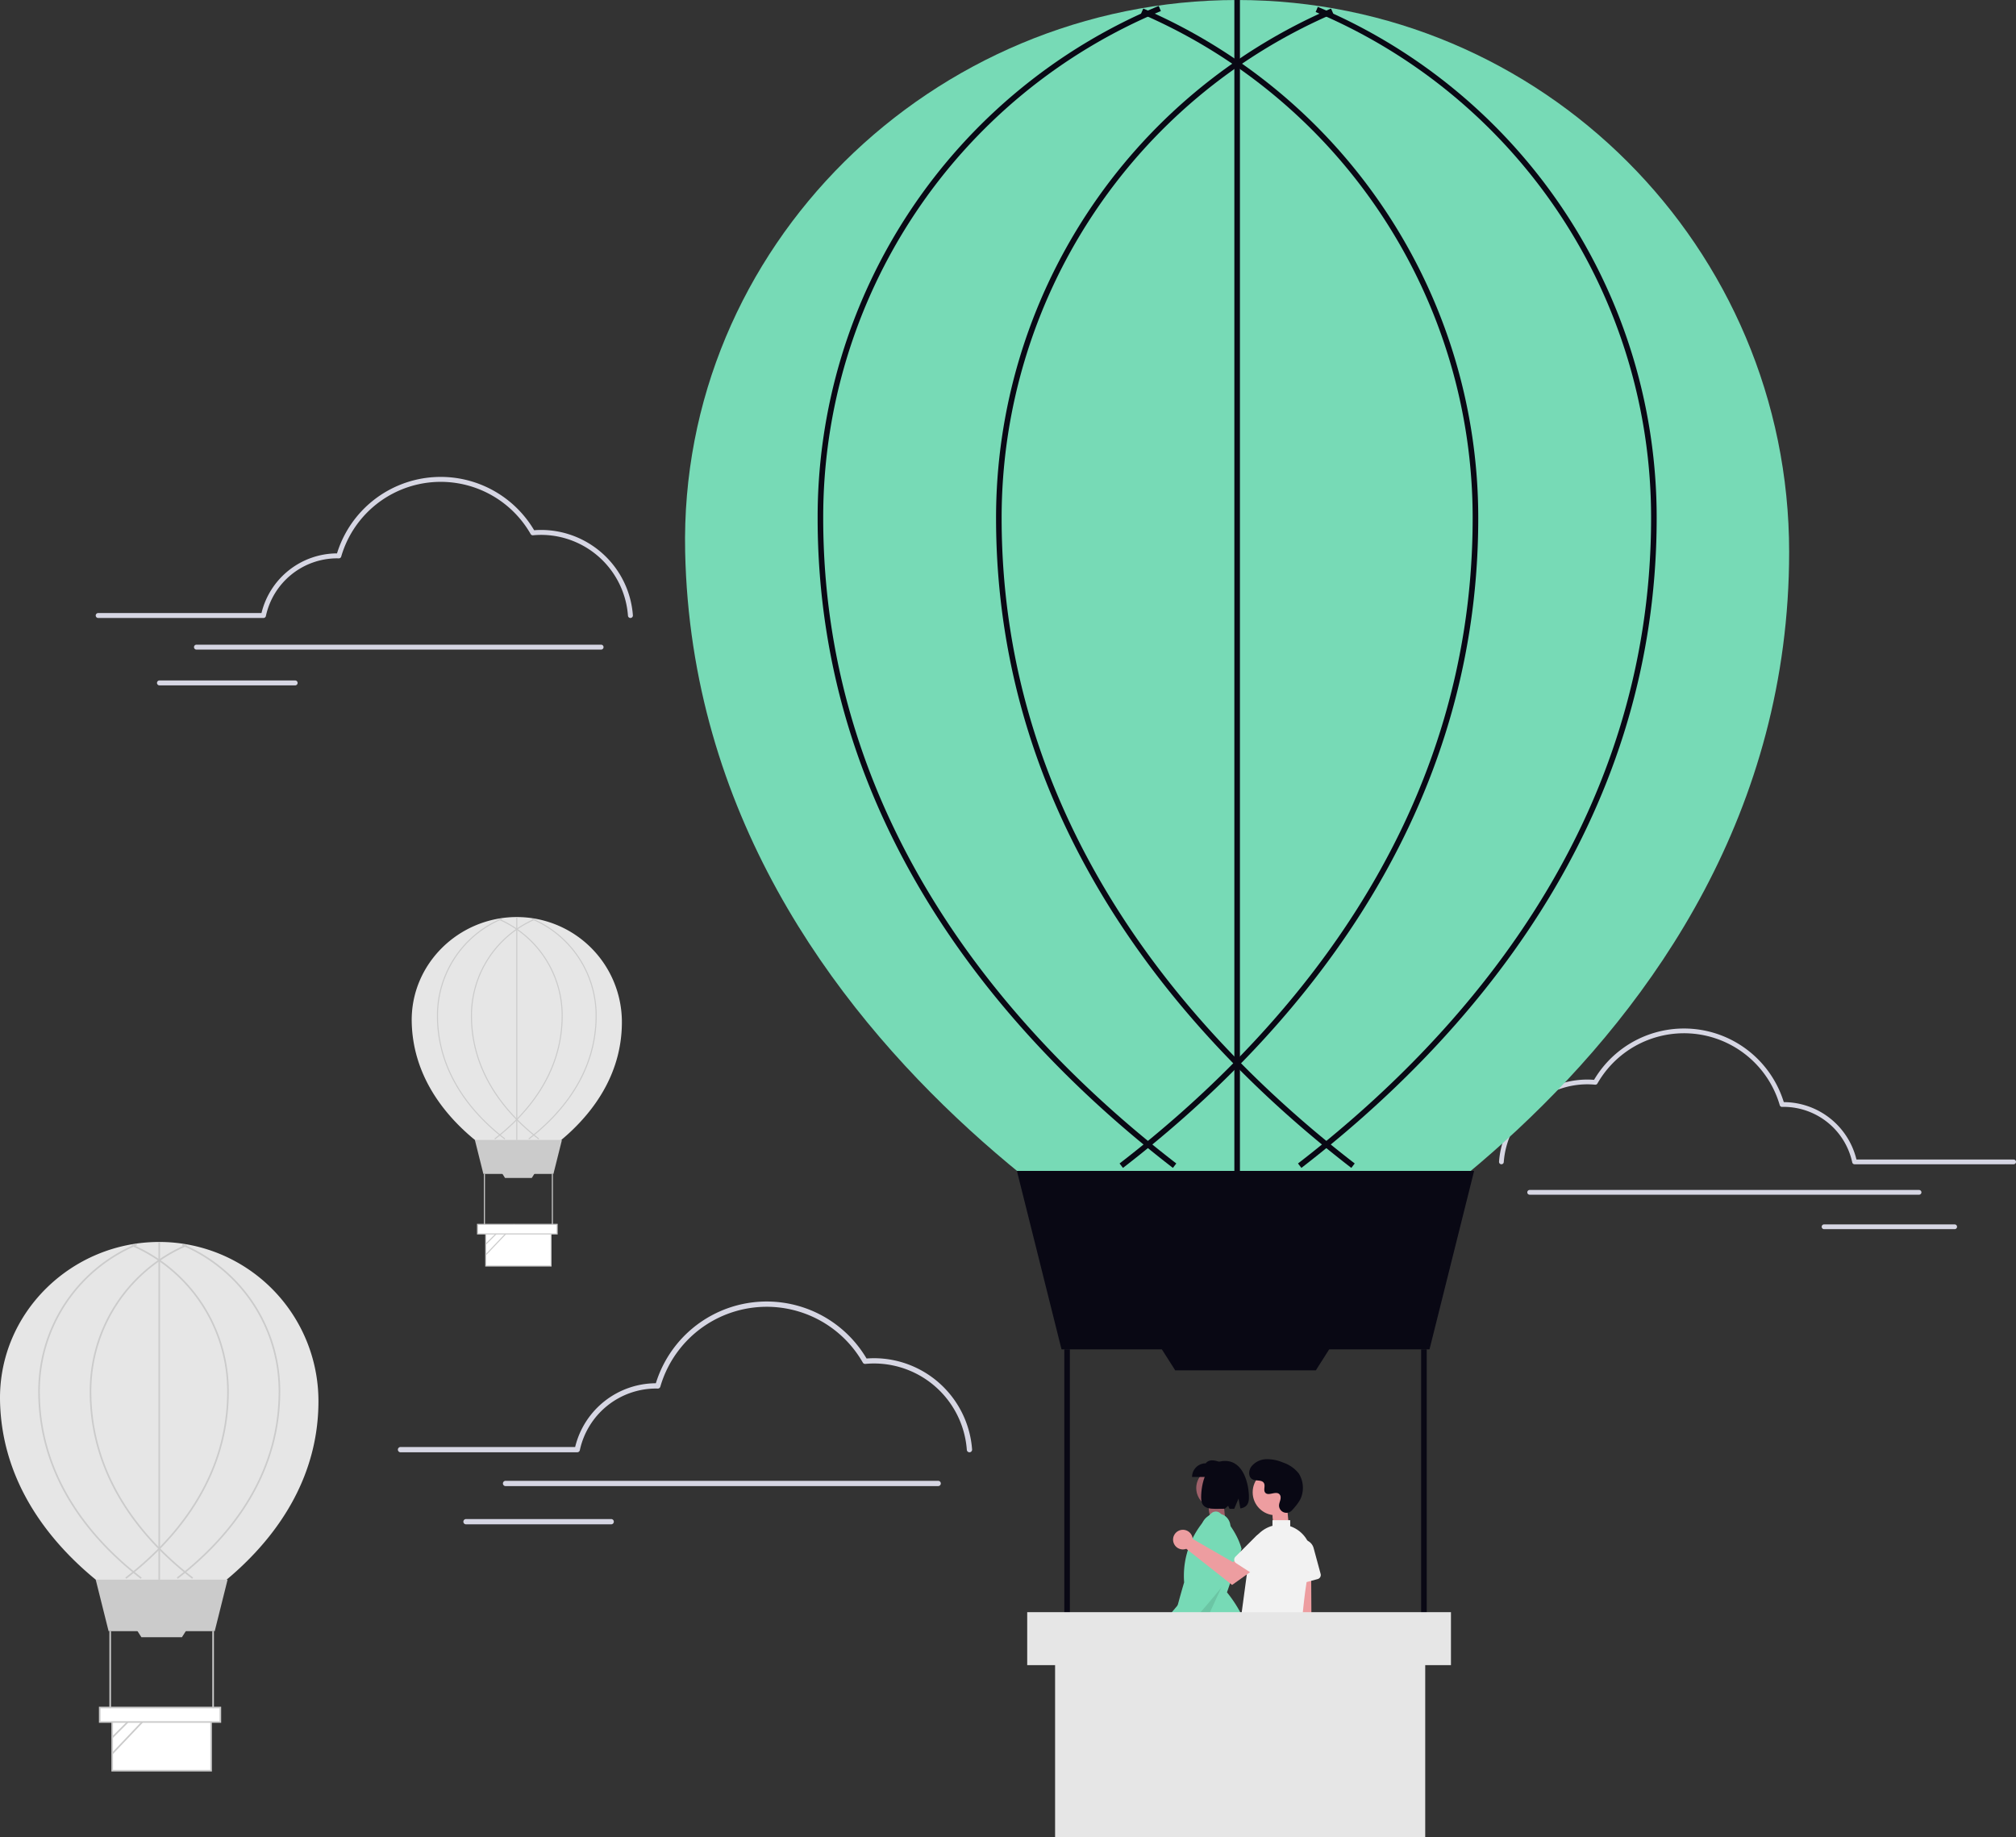 <svg xmlns="http://www.w3.org/2000/svg" width="800.214" height="729.296" viewBox="0 0 800.214 729.296" xmlns:xlink="http://www.w3.org/1999/xlink" role="img" artist="Katerina Limpitsouni" source="https://undraw.co/"><rect x="0" y="0" width="800.214" height="729.296" fill="#333333" stroke="none"/><g transform="translate(-592.128 -138.083)"><path d="M379.454,248.718a.979.979,0,0,1-.976-.911,34.61,34.61,0,0,0-34.423-32.07c-1.044,0-2.141.053-3.26.158a.979.979,0,0,1-.941-.488,41.124,41.124,0,0,0-75.2,8.944.975.975,0,0,1-.963.706l-.26-.008c-.135,0-.271-.009-.407-.009a29,29,0,0,0-28.263,22.9.979.979,0,0,1-.958.777H168.193a.979.979,0,1,1,0-1.959h64.822a30.98,30.98,0,0,1,29.972-23.677,43.082,43.082,0,0,1,78.252-9.19c.963-.075,1.908-.113,2.817-.113a36.574,36.574,0,0,1,36.377,33.891.979.979,0,0,1-.908,1.046Z" transform="translate(462.909 134.656)" fill="#d6d6e3"/><path d="M385.388,291.293h-160.6a.979.979,0,0,1,0-1.959h160.6a.979.979,0,0,1,0,1.959Z" transform="translate(445.324 104.637)" fill="#d6d6e3"/><path d="M257.336,311.894h-53.86a.979.979,0,1,1,0-1.959h53.86a.979.979,0,0,1,0,1.959Z" transform="translate(451.946 98.236)" fill="#d6d6e3"/><path d="M358.531,590.919c0,59.364-62.237,87.77-62.237,87.77s-62.875-28.405-64.152-87.77c-.75-34.893,28.293-63.194,63.194-63.194a63.194,63.194,0,0,1,63.194,63.194Z" transform="translate(360 103.325)" fill="#e6e6e6"/><path d="M149.119,557.851h-42.13l-5.107-20.426h52.343Z" transform="translate(528.241 227.673)" fill="#cbcbcb"/><rect width="39.257" height="20.458" transform="translate(636.666 820.457)" fill="#fff"/><path d="M315.047,732.8h-39.9V711.7h39.9Zm-39.257-.638h38.619v-19.82H275.79Z" transform="translate(361.195 108.435)" fill="#cbcbcb"/><path d="M135.661,559.721H119.567l-1.847-2.9h19.788Z" transform="translate(528.681 228.212)" fill="#cbcbcb"/><rect width="0.638" height="31.278" transform="translate(635.549 785.524)" fill="#cbcbcb"/><rect width="0.638" height="31.278" transform="translate(676.402 785.524)" fill="#cbcbcb"/><path d="M300.8,661.406l-.39-.506c18.441-14.221,40.423-38.583,40.423-73.887a62.789,62.789,0,0,0-38.4-57.934l.249-.588a63.426,63.426,0,0,1,38.791,58.522C341.467,622.577,319.35,647.1,300.8,661.406Z" transform="translate(361.897 103.346)" fill="#cbcbcb"/><path d="M280.921,661.4l-.39-.506c18.441-14.221,40.423-38.583,40.423-73.887a62.863,62.863,0,0,0-37.964-57.747l.253-.586a63.5,63.5,0,0,1,38.349,58.333C321.593,622.572,299.475,647.093,280.921,661.4Z" transform="translate(361.345 103.351)" fill="#cbcbcb"/><path d="M307.445,661.4c-18.554-14.308-40.671-38.829-40.671-74.393a63.5,63.5,0,0,1,38.35-58.333l.253.586a62.863,62.863,0,0,0-37.965,57.747c0,35.3,21.982,59.667,40.423,73.887Z" transform="translate(360.962 103.351)" fill="#cbcbcb"/><path d="M287.571,661.409C269.016,647.1,246.9,622.58,246.9,587.016a63.382,63.382,0,0,1,39.05-58.631l.246.589a62.745,62.745,0,0,0-38.658,58.042c0,35.3,21.982,59.667,40.423,73.887Z" transform="translate(360.41 103.343)" fill="#cbcbcb"/><rect width="0.638" height="134.048" transform="translate(655.017 631.05)" fill="#cbcbcb"/><line y1="11.705" x2="11.705" transform="translate(636.666 816.044)" fill="#fff"/><rect width="16.553" height="0.638" transform="translate(636.444 827.525) rotate(-45)" fill="#cbcbcb"/><line y1="18.298" x2="17.402" transform="translate(636.666 815.845)" fill="#fff"/><rect width="25.251" height="0.638" transform="translate(636.439 833.925) rotate(-46.444)" fill="#cbcbcb"/><rect width="47.874" height="5.745" transform="translate(631.719 815.845)" fill="#fff"/><path d="M318.851,713.6H270.338v-6.383h48.513Zm-47.874-.638h47.236v-5.107H270.976Z" transform="translate(361.061 108.311)" fill="#cbcbcb"/><path d="M474.56,443.958c0,39.183-41.079,57.932-41.079,57.932s-41.5-18.749-42.343-57.932c-.5-23.031,18.675-41.711,41.711-41.711a41.711,41.711,0,0,1,41.711,41.711Z" transform="translate(364.417 99.839)" fill="#e6e6e6"/><path d="M279.493,381.09H251.685l-3.37-13.482h34.549Z" transform="translate(532.309 222.956)" fill="#cbcbcb"/><rect width="25.911" height="13.503" transform="translate(784.942 627.103)" fill="#fff"/><path d="M445.858,537.6H419.525V523.68h26.333Zm-25.911-.421h25.49V524.1h-25.49Z" transform="translate(365.206 103.212)" fill="#cbcbcb"/><path d="M270.61,382.325H259.987l-1.219-1.916h13.061Z" transform="translate(532.599 223.311)" fill="#cbcbcb"/><rect width="0.421" height="20.645" transform="translate(784.204 604.046)" fill="#cbcbcb"/><rect width="0.421" height="20.645" transform="translate(811.17 604.046)" fill="#cbcbcb"/><path d="M436.452,490.483l-.257-.334c12.172-9.386,26.681-25.466,26.681-48.769a41.443,41.443,0,0,0-25.347-38.239l.164-.388a41.864,41.864,0,0,1,25.6,38.627C463.3,464.854,448.7,481.039,436.452,490.483Z" transform="translate(365.669 99.853)" fill="#cbcbcb"/><path d="M423.334,490.479l-.257-.334c12.172-9.386,26.681-25.466,26.681-48.769A41.492,41.492,0,0,0,424.7,403.261l.167-.387a41.913,41.913,0,0,1,25.312,38.5C450.179,464.85,435.58,481.035,423.334,490.479Z" transform="translate(365.305 99.856)" fill="#cbcbcb"/><path d="M440.84,490.479C428.594,481.035,414,464.85,414,441.377a41.913,41.913,0,0,1,25.312-38.5l.167.387a41.492,41.492,0,0,0-25.058,38.116c0,23.3,14.509,39.382,26.681,48.769Z" transform="translate(365.052 99.856)" fill="#cbcbcb"/><path d="M427.723,490.485c-12.247-9.444-26.845-25.629-26.845-49.1a41.835,41.835,0,0,1,25.775-38.7l.162.389a41.414,41.414,0,0,0-25.516,38.31c0,23.3,14.509,39.383,26.681,48.769Z" transform="translate(364.688 99.851)" fill="#cbcbcb"/><rect width="0.421" height="88.478" transform="translate(797.055 502.086)" fill="#cbcbcb"/><line y1="7.726" x2="7.726" transform="translate(784.942 624.191)" fill="#fff"/><rect width="10.926" height="0.421" transform="translate(784.797 631.768) rotate(-45)" fill="#cbcbcb"/><line y1="12.077" x2="11.486" transform="translate(784.942 624.059)" fill="#fff"/><rect width="16.667" height="0.421" transform="translate(784.794 635.992) rotate(-46.444)" fill="#cbcbcb"/><rect width="31.599" height="3.792" transform="translate(781.677 624.059)" fill="#fff"/><path d="M448.369,524.932h-32.02v-4.213h32.02Zm-31.6-.421h31.178V521.14H416.77Z" transform="translate(365.118 103.13)" fill="#cbcbcb"/><path d="M812,490.613a.942.942,0,0,0,.939-.876,33.308,33.308,0,0,1,33.129-30.864c1,0,2.06.051,3.137.152a.942.942,0,0,0,.906-.47,39.578,39.578,0,0,1,72.376,8.608.938.938,0,0,0,.927.68l.251-.008c.13,0,.261-.009.392-.009a27.913,27.913,0,0,1,27.2,22.039.942.942,0,0,0,.922.748h63.139a.942.942,0,0,0,0-1.885H952.932a29.815,29.815,0,0,0-28.845-22.787,41.462,41.462,0,0,0-75.31-8.845c-.927-.072-1.836-.109-2.711-.109A35.2,35.2,0,0,0,811.058,489.6a.942.942,0,0,0,.874,1.006Z" transform="translate(376.083 109.601)" fill="#d6d6e3"/><path d="M824.116,507.858H978.678a.942.942,0,0,0,0-1.885H824.116a.942.942,0,0,0,0,1.885Z" transform="translate(375.18 104.439)" fill="#d6d6e3"/><path d="M950.392,522.625h51.835a.942.942,0,1,0,0-1.885H950.392a.942.942,0,1,0,0,1.885Z" transform="translate(365.767 103.339)" fill="#d6d6e3"/><path d="M612.665,610.571a1.047,1.047,0,0,1-1.043-.973,36.991,36.991,0,0,0-36.791-34.276c-1.116,0-2.288.057-3.484.169a1.046,1.046,0,0,1-1.006-.522,43.953,43.953,0,0,0-80.378,9.56,1.042,1.042,0,0,1-1.029.755l-.278-.009c-.145,0-.289-.01-.435-.01a31,31,0,0,0-30.208,24.475,1.047,1.047,0,0,1-1.024.831h-70.12a1.047,1.047,0,1,1,0-2.093h69.282a33.111,33.111,0,0,1,32.034-25.306,46.046,46.046,0,0,1,83.636-9.823c1.03-.08,2.039-.121,3.011-.121a39.091,39.091,0,0,1,38.88,36.222,1.047,1.047,0,0,1-.971,1.118Z" transform="translate(364.27 103.963)" fill="#d6d6e3"/><path d="M599.085,622.067H427.435a1.047,1.047,0,1,1,0-2.093h171.65a1.047,1.047,0,1,1,0,2.093Z" transform="translate(365.397 105.887)" fill="#d6d6e3"/><path d="M469.725,636.833H412.16a1.047,1.047,0,1,1,0-2.093h57.566a1.047,1.047,0,1,1,0,2.093Z" transform="translate(364.972 106.297)" fill="#d6d6e3"/><g transform="translate(864.037 138.083)"><path d="M0,0H5.949l.512,5.533s-4,1.383-5.387,0S0,0,0,0Z" transform="translate(207.886 596.903)" fill="#9f616a"/><path d="M0,0H5.949l.512,5.533s-4,1.383-5.387,0S0,0,0,0Z" transform="translate(233.2 600.075)" fill="#ed9da0"/><path d="M695.536,723.648a64.95,64.95,0,0,1,21.717,3.636,49.436,49.436,0,0,0-11.082-32.23l-.055-.065.028-.08c1.948-5.628,3.961-11.445,5.76-17.233l-.027-.1c-1.262-4.485-3.97-9.018-8.279-13.856a2.652,2.652,0,0,0-3.62-.183,33.724,33.724,0,0,0-10.868,27.454l0,.029-.008.028c-3.374,11.431-4.6,17.3-5.679,22.482-.788,3.779-1.471,7.051-2.841,11.726A70.405,70.405,0,0,1,695.536,723.648Z" transform="translate(-490.999 -62.935)" fill="#77dab6"/><path d="M538.38,564.419l-10.976,23.9-6.271-6.347Z" transform="translate(-322.957 60.16)" opacity="0.1"/><circle cx="7.809" cy="7.809" r="7.809" transform="translate(202.92 582.843)" fill="#9f616a"/><path d="M691.135,651.133h12.4v-5.405c-2.722-1.081-5.385-2-6.995,0A5.405,5.405,0,0,0,691.135,651.133Z" transform="translate(-489.874 -64.892)" fill="#090814"/><path d="M703.875,644.752c7.413,0,9.488,9.292,9.488,14.534,0,2.923-1.322,3.969-3.4,4.323l-.734-3.913-1.718,4.081c-.583,0-1.2-.008-1.832-.02l-.583-1.2-1.3,1.178c-5.2.008-9.409.766-9.409-4.449C694.387,654.044,696.207,644.752,703.875,644.752Z" transform="translate(-489.527 -64.87)" fill="#090814"/><path d="M947.518,339.83c0,205.825-215.785,304.312-215.785,304.312s-218-98.486-222.424-304.312c-2.6-120.98,98.1-219.1,219.1-219.1S947.518,218.822,947.518,339.83Z" transform="translate(-509.26 -120.725)" fill="#77dab6"/><path d="M729.769,724.492a3.986,3.986,0,0,1-.765-6.063l-2.995-42.5,8.627.837.237,41.621a4.007,4.007,0,0,1-5.1,6.106Z" transform="translate(-486.157 -61.547)" fill="#ed9da0"/><path d="M727.9,690.525a1.663,1.663,0,0,1-.69-1.262l-.632-11.455a4.6,4.6,0,0,1,9.033-1.457l2.777,10.241a1.671,1.671,0,0,1-1.174,2.048l-7.9,2.141A1.663,1.663,0,0,1,727.9,690.525Z" transform="translate(-486.097 -61.864)" fill="#f2f2f2"/><circle cx="9.112" cy="9.112" r="9.112" transform="translate(225.315 583.212)" fill="#ed9da0"/><path d="M728.566,664.47a2.943,2.943,0,0,1-5.078-1.635,2.988,2.988,0,0,1,0-.577c.114-1.1.747-2.091.6-3.248a1.7,1.7,0,0,0-.312-.8c-1.355-1.814-4.535.811-5.813-.831-.784-1.007.138-2.592-.464-3.718-.794-1.485-3.146-.753-4.62-1.566-1.641-.905-1.543-3.423-.463-4.954a7.793,7.793,0,0,1,5.908-3.008,15.845,15.845,0,0,1,6.675,1.3,13.34,13.34,0,0,1,6.307,4.373,10.676,10.676,0,0,1,1.079,9.09C731.834,660.743,729.954,662.991,728.566,664.47Z" transform="translate(-487.691 -64.936)" fill="#090814"/><path d="M731.65,670.127q-.238-.171-.484-.335a12.005,12.005,0,0,0-2.818-1.382v-2.394H721.3v2.221a12.361,12.361,0,0,0-8.964,10.272l-4.8,35.635a1.661,1.661,0,0,0,.345,1.262,1.639,1.639,0,0,0,1.133.621,25.2,25.2,0,0,1,9.527,3.263,14.145,14.145,0,0,0,6.94,1.771,16.73,16.73,0,0,0,5.649-1.006,1.657,1.657,0,0,0,1.082-1.486c.173-3.835,1.184-23.575,4.127-35.616a12.309,12.309,0,0,0-4.688-12.827Z" transform="translate(-488.128 -62.604)" fill="#f2f2f2"/><path d="M624.866,490.822H478.8L461.091,420h181.48Z" transform="translate(-329.357 44.767)" fill="#090814"/><path d="M574.3,492.516h-55.8l-6.4-10.063H580.7Z" transform="translate(-323.921 51.424)" fill="#090814"/><rect width="2.213" height="108.446" transform="translate(150.546 535.589)" fill="#090814"/><rect width="2.213" height="108.446" transform="translate(292.189 535.589)" fill="#090814"/><path d="M730.482,584.03l-1.351-1.753C793.067,532.972,869.283,448.5,869.283,326.1A217.7,217.7,0,0,0,736.139,125.231l.862-2.038A219.908,219.908,0,0,1,871.5,326.1C871.5,449.4,794.812,534.421,730.482,584.03Z" transform="translate(-485.824 -120.462)" fill="#090814"/><path d="M666.481,583.967l-1.351-1.753c63.937-49.305,140.153-133.773,140.153-256.179A217.956,217.956,0,0,0,673.655,125.816l.878-2.032A220.167,220.167,0,0,1,807.5,326.035C807.5,449.34,730.812,534.359,666.481,583.967Z" transform="translate(-492.646 -120.399)" fill="#090814"/><path d="M761.84,583.967C697.51,534.358,620.826,449.34,620.826,326.035A220.166,220.166,0,0,1,753.791,123.784l.878,2.032a217.955,217.955,0,0,0-131.63,200.22c0,122.406,76.215,206.874,140.152,256.179Z" transform="translate(-497.368 -120.399)" fill="#090814"/><path d="M697.84,584.066C633.51,534.458,556.826,449.44,556.826,326.134A219.756,219.756,0,0,1,692.219,122.852l.853,2.042a217.547,217.547,0,0,0-134.033,201.24c0,122.407,76.216,206.874,140.152,256.179Z" transform="translate(-504.19 -120.499)" fill="#090814"/><rect width="2.213" height="464.767" transform="translate(218.047 0)" fill="#090814"/><line y1="40.583" x2="40.583" transform="translate(154.419 641.406)" fill="#fff"/><rect width="165.988" height="19.919" transform="translate(137.267 640.715)" fill="#fff"/><path d="M682.136,709.246a3.043,3.043,0,0,0,2.74-3.776l9.044-5.926-5.158-2.228-7.8,5.969a3.059,3.059,0,0,0,1.172,5.961Z" transform="translate(-491.184 -59.267)" fill="#9f616a"/><path d="M690.367,708.567l-.114-.081c-2.152-1.584-4.542-3.222-6.853-4.807l-.139-.1.109-.128c4.932-5.771,9.87-11.8,14.646-17.629l-.009-.021.045-.023.019-.023.01.008.029-.015-.13.01-1.472-11.544a7.4,7.4,0,0,1,.158-7.929,6.279,6.279,0,0,1,8.171-1.866,5.361,5.361,0,0,1,2.355,4,4.835,4.835,0,0,1-1.282,3.96,166.519,166.519,0,0,1,.673,16.852v.053l-.033.043c-5.091,6.468-10.684,12.9-16.092,19.124Z" transform="translate(-490.713 -62.857)" fill="#77dab6"/><path d="M692.007,672.464a3.913,3.913,0,0,1,.089.608l15.937,9.194,3.874-2.23,4.13,5.406-8.287,5.906-18.182-14.344a3.894,3.894,0,1,1,2.44-4.541Z" transform="translate(-490.6 -62.237)" fill="#ed9da0"/><path d="M706.264,681.368a1.663,1.663,0,0,1,.48-1.355l8.111-8.113a4.6,4.6,0,0,1,7.111,5.757l-5.776,8.9a1.671,1.671,0,0,1-2.309.492l-6.865-4.455a1.663,1.663,0,0,1-.752-1.225Z" transform="translate(-488.263 -62.12)" fill="#f2f2f2"/><g transform="translate(135.823 639.912)"><path d="M0,0H146.918V71.983H0Z" transform="translate(11.066 17.402)" fill="#e6e6e6"/><path d="M0,0H168.2V21.025H0Z" fill="#e6e6e6"/></g></g></g></svg>